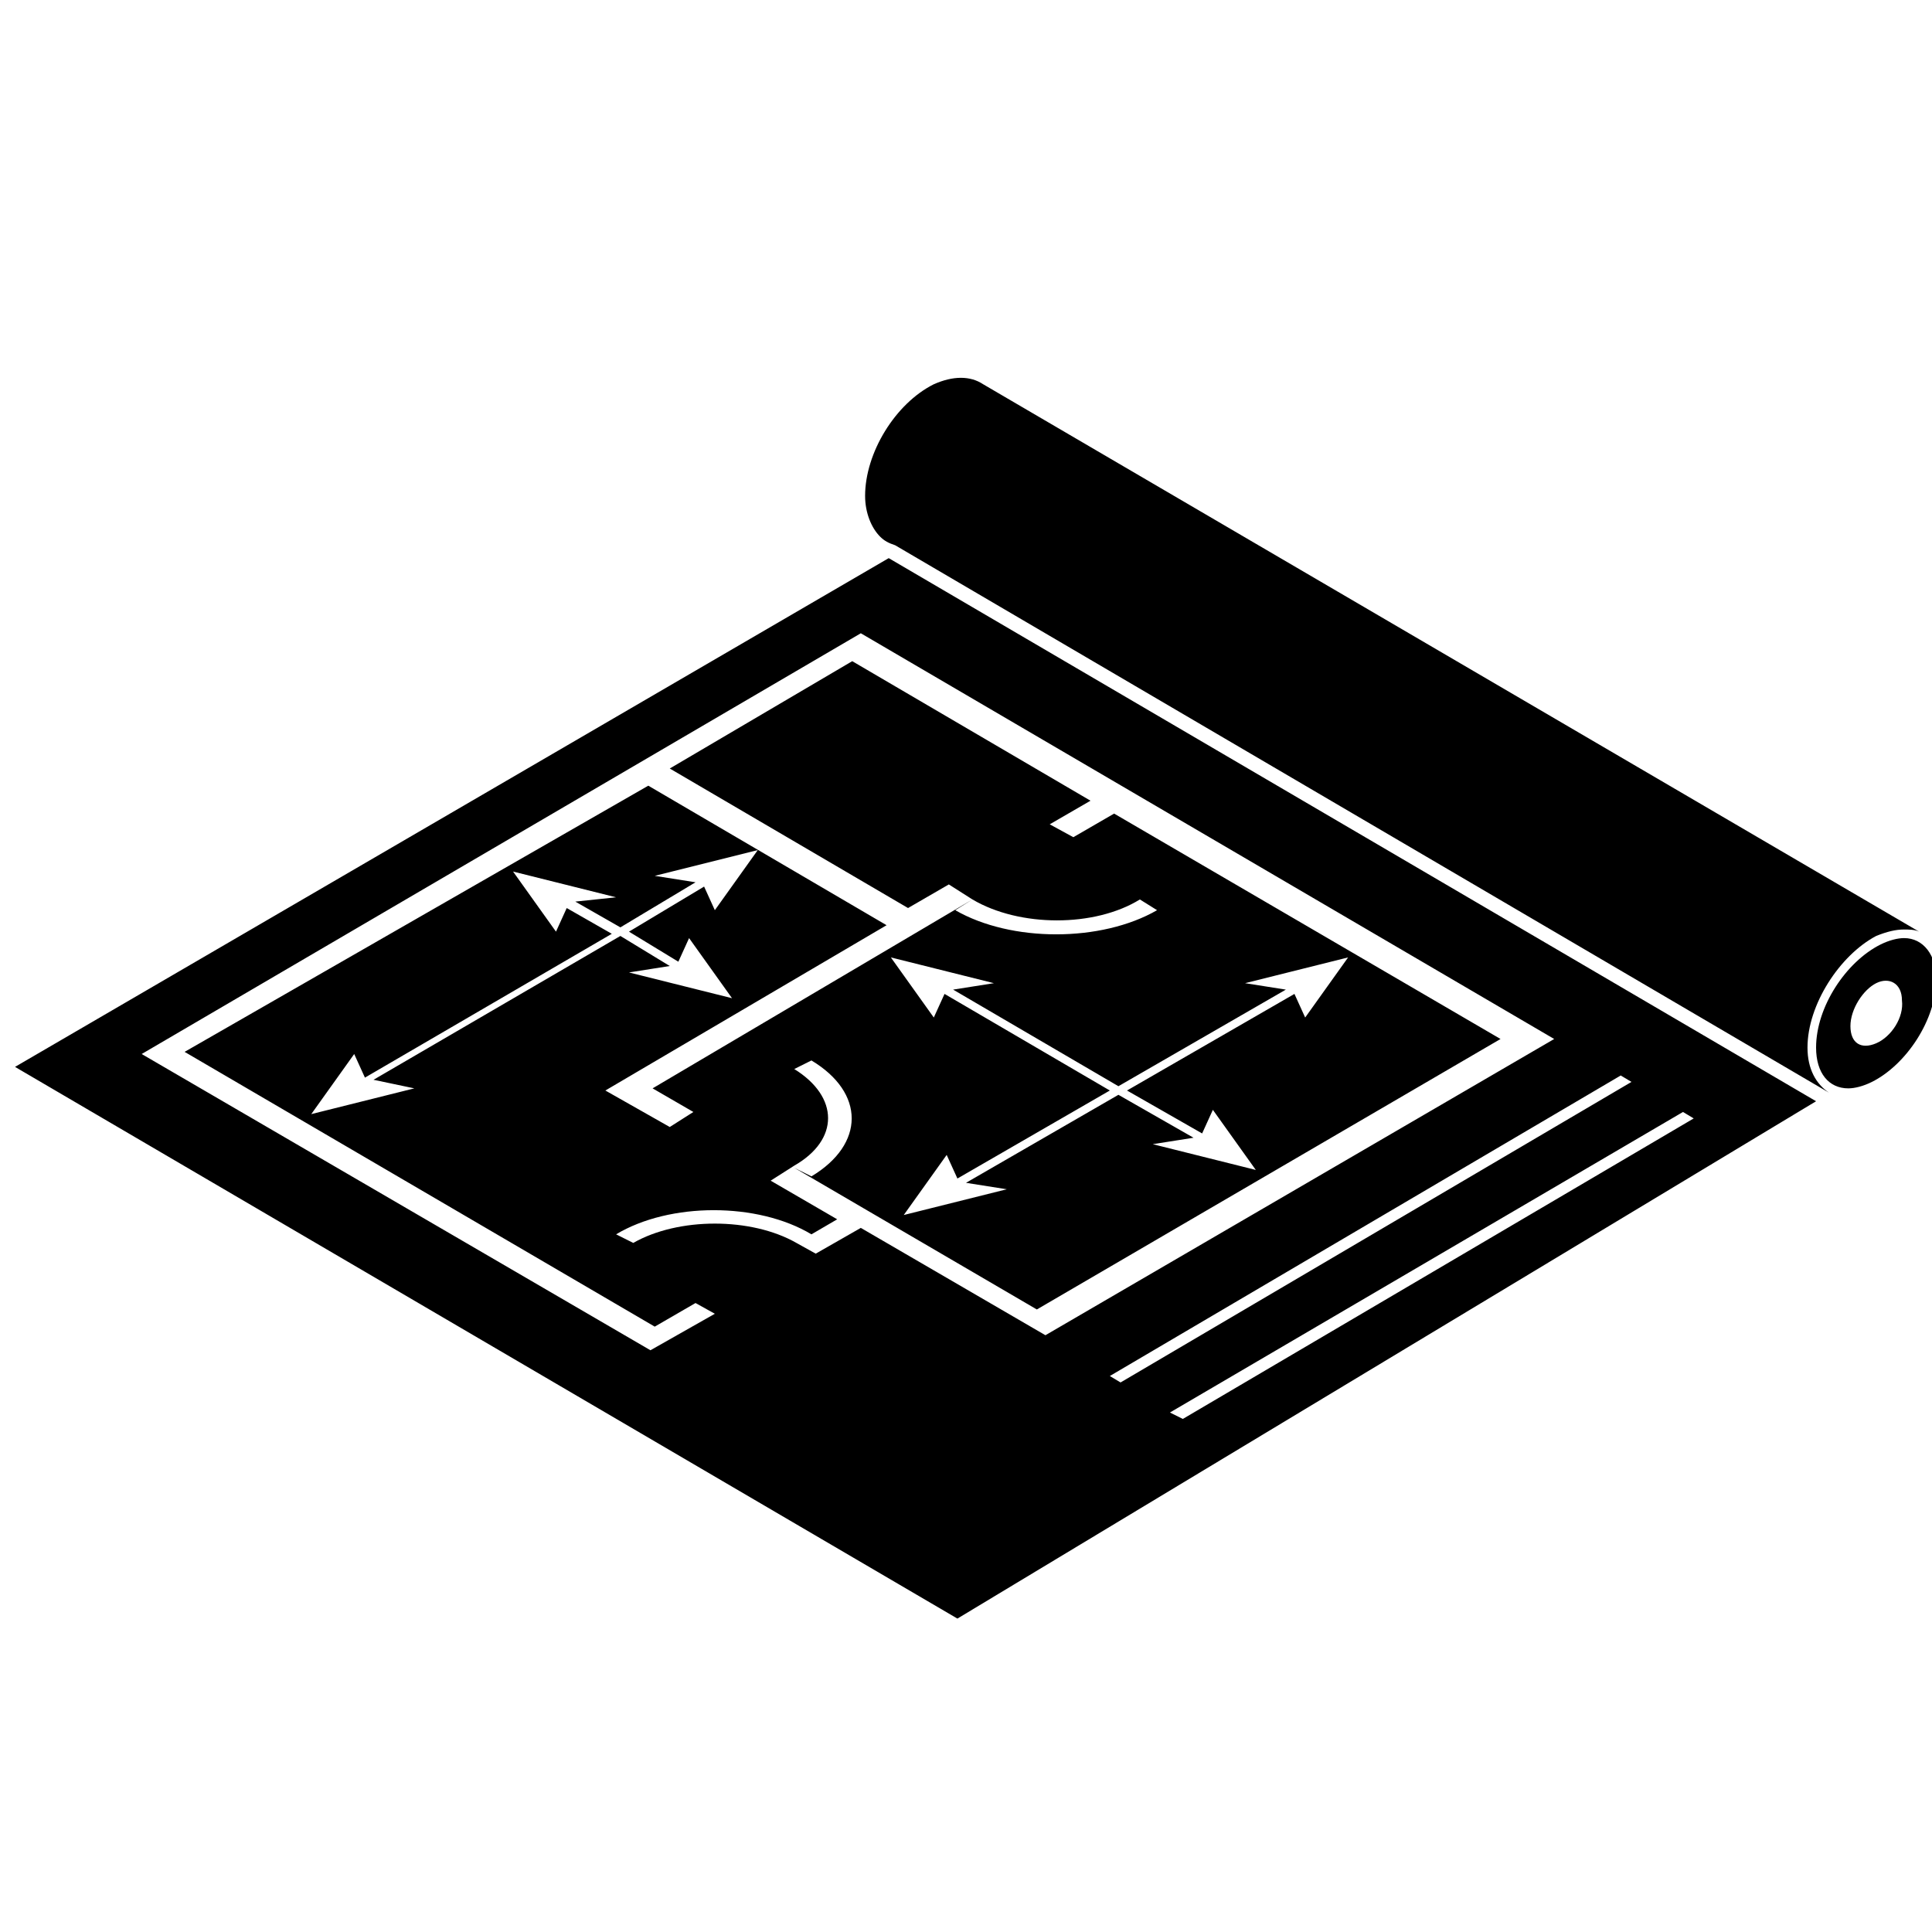 <svg xmlns="http://www.w3.org/2000/svg" viewBox="5 5 90 90"><path d="M44.1 61.3l-.6.4.6-.4M46.4 31L5.7 54.7l43.9 25.7 40-24.1L46.4 31zm-1.3 31.2L43 63.4l-.9-.5c-2.1-1.2-5.5-1.2-7.6 0l-.8-.4c2.5-1.5 6.6-1.5 9.1 0l1.2-.7-3.1-1.8 1.1-.7c2.1-1.2 2.1-3.2 0-4.5l.8-.4c2.5 1.5 2.5 3.9 0 5.4l-.8-.4L53.3 66l21.6-12.6-18-10.5L55 44l-1.1-.6 1.9-1.1-11.1-6.5-8.5 5 11.1 6.5 1.9-1.1 1.1.7c2.2 1.3 5.7 1.3 7.8 0l.8.5c-2.6 1.5-6.8 1.5-9.4 0l.8-.5-14.9 8.8 1.9 1.1-1.1.7-3-1.7 13.1-7.7-11.1-6.5L13.6 54l21.9 12.8 1.9-1.1.9.5-3 1.7-23.7-13.8 33.5-19.6 32.3 18.9-23.7 13.8-8.6-5zm12-6.6l7.8-4.5-1.9-.3 4.8-1.2-2 2.8-.5-1.1-7.8 4.5 3.5 2 .5-1.1 2 2.8-4.8-1.2 1.9-.3-3.5-2-7.1 4.1 1.9.3-4.8 1.2 2-2.8.5 1.1 7.1-4.1-7.7-4.5-.5 1.1-2-2.8 4.8 1.2-1.9.3 7.7 4.5zm-32.8.1l-4.8 1.2 2-2.8.5 1.1 11.5-6.7-2.1-1.2-.5 1.1-2-2.8 4.8 1.2-1.9.2 2.1 1.2 3.5-2.1-1.9-.3 4.8-1.2-2 2.8-.5-1.1-3.5 2.1 2.3 1.4.5-1.1 2 2.8-4.8-1.2 1.9-.3-2.3-1.4-11.5 6.7 1.9.4zm32.4 13.4l23.8-14 .5.3-23.8 14-.5-.3zm2.8 1.7l23.9-14 .5.3-23.8 14-.6-.3zM89.2 53.8c0-2 1.5-4.3 3.2-5.2.5-.2.9-.3 1.3-.3.2 0 .5 0 .7.1L50.8 22.9c-.6-.4-1.4-.4-2.3 0-1.8.9-3.2 3.2-3.2 5.2 0 .8.3 1.5.7 1.9.2.2.4.3.7.4l43.5 25.5c-.6-.4-1-1.1-1-2.1z"/><path d="M93.7 48.7c-.3 0-.7.1-1.1.3-1.6.8-3 2.9-3 4.8 0 1.2.6 1.9 1.5 1.9.3 0 .7-.1 1.1-.3 1.6-.8 3-2.9 3-4.8 0-1.1-.6-1.9-1.5-1.9zm-1.3 4.9c-.7.3-1.2 0-1.2-.8s.6-1.7 1.2-2 1.2 0 1.2.8c.1.8-.5 1.7-1.2 2z"/></svg>